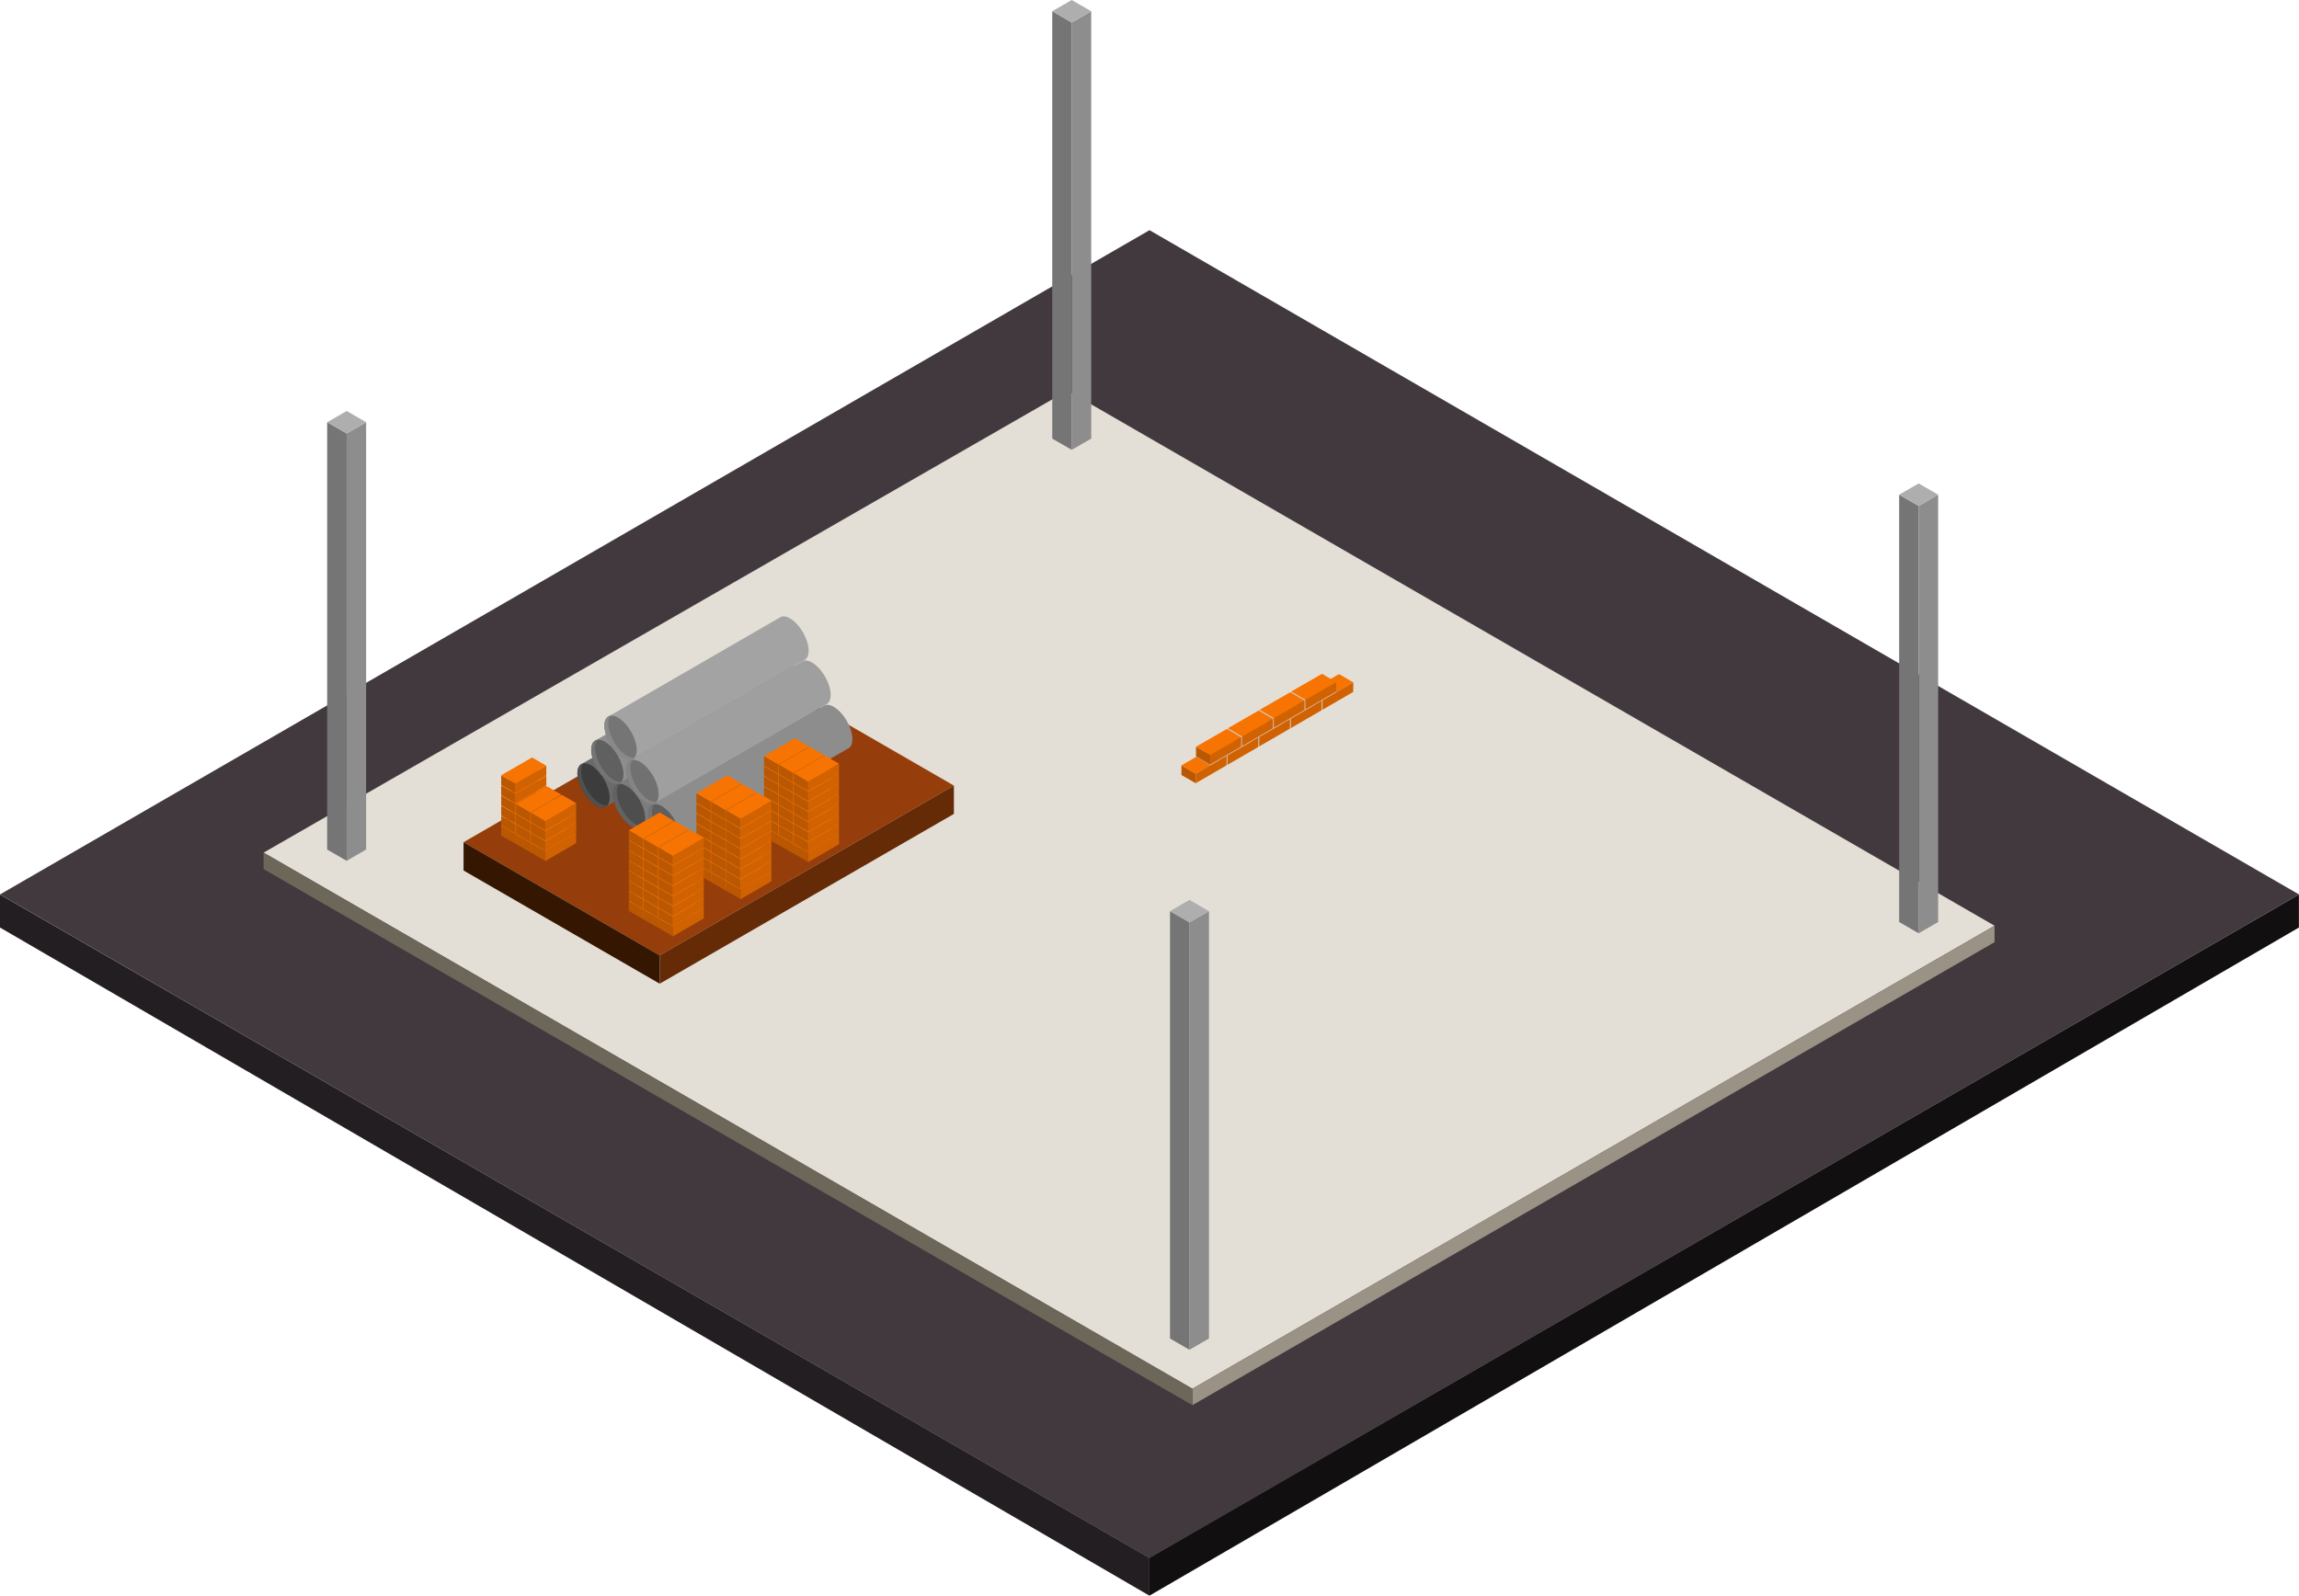 <svg xmlns="http://www.w3.org/2000/svg" viewBox="0 0 1096 760.91"><defs><style>.cls-1{fill:#42393e;}.cls-2{fill:#110f10;}.cls-3{fill:#231e21;}.cls-4{fill:#e3dfd6;}.cls-5{fill:#999285;}.cls-6{fill:#6d675a;}.cls-7{fill:#8d8d8d;}.cls-8{fill:#757575;}.cls-9{fill:#aeaeae;}.cls-10{fill:#953e0b;}.cls-11{fill:#351601;}.cls-12{fill:#652a06;}.cls-13{fill:#6a6a6a;}.cls-14{fill:#3c3c3c;}.cls-15{fill:#505050;}.cls-16{fill:#7c7c7c;}.cls-17{fill:#4e4e4e;}.cls-18{fill:#626262;}.cls-19{fill:#5f5f5f;}.cls-20{fill:#737373;}.cls-21{fill:#8e8e8e;}.cls-22{fill:#606060;}.cls-23{fill:#747474;}.cls-24{fill:#9f9f9f;}.cls-25{fill:#717171;}.cls-26{fill:#858585;}.cls-27{fill:#a3a3a3;}.cls-28{fill:#898989;}.cls-29{fill:#b95702;}.cls-30{fill:#f77402;}.cls-31{fill:#d16202;}.cls-32{fill:#a6a6a6;}.cls-33{fill:#c9c9c9;}.cls-34{fill:#dedede;}</style></defs><title>5Asset 5</title><g id="Layer_2" data-name="Layer 2"><g id="Layer_1-2" data-name="Layer 1"><g id="Layer_2-2" data-name="Layer 2"><g id="Layer_1-2-2" data-name="Layer 1-2"><path class="cls-1" d="M548,742.94l548-316.42Q822,268.18,548,109.76L0,426.52Z"/><polygon class="cls-2" points="1095.96 426.56 547.97 742.86 547.97 760.91 1095.96 442.3 1095.96 426.56"/><polygon class="cls-3" points="0 426.56 547.97 742.86 547.97 760.91 0 442.3 0 426.56"/><polygon class="cls-4" points="508.89 186.28 125.67 406.58 568.45 662.22 950.86 441.44 508.89 186.28"/><polygon class="cls-5" points="568.45 670.06 950.86 449.28 950.86 441.44 568.45 662.22 568.45 670.06"/><polygon class="cls-6" points="568.45 670.06 125.67 414.43 125.67 406.58 568.45 662.22 568.45 670.06"/><polygon class="cls-7" points="914.68 241.26 914.68 445.04 923.97 439.68 923.97 235.89 914.68 241.26"/><polygon class="cls-8" points="914.68 241.26 914.68 445.04 905.39 439.68 905.39 235.89 914.68 241.26"/><polygon class="cls-9" points="914.68 230.53 905.39 235.89 914.68 241.26 923.97 235.89 914.68 230.53"/><polygon class="cls-7" points="510.93 10.73 510.93 214.51 520.22 209.15 520.22 5.36 510.93 10.73"/><polygon class="cls-8" points="510.93 10.73 510.93 214.51 501.64 209.15 501.64 5.36 510.93 10.73"/><polygon class="cls-9" points="510.93 0 501.64 5.36 510.93 10.73 520.22 5.36 510.93 0"/><polygon class="cls-7" points="165.26 206.69 165.26 410.48 174.55 405.12 174.55 201.33 165.26 206.69"/><polygon class="cls-8" points="165.26 206.69 165.26 410.48 155.97 405.12 155.97 201.33 165.26 206.69"/><polygon class="cls-9" points="165.26 195.97 155.97 201.33 165.26 206.69 174.55 201.33 165.26 195.97"/><polygon class="cls-7" points="567.06 439.85 567.06 643.64 576.35 638.28 576.35 434.49 567.06 439.85"/><polygon class="cls-8" points="567.06 439.85 567.06 643.64 557.77 638.28 557.77 434.49 567.06 439.85"/><polygon class="cls-9" points="567.06 429.13 557.77 434.49 567.06 439.85 576.35 434.49 567.06 429.13"/><polygon class="cls-10" points="220.99 401.6 314.5 455.59 454.75 374.61 361.25 320.63 220.99 401.6"/><polygon class="cls-11" points="220.99 415.1 220.99 401.6 314.5 455.59 314.5 469.08 220.99 415.1"/><polygon class="cls-12" points="454.75 388.11 454.75 374.61 314.5 455.59 314.5 469.08 454.75 388.11"/><path class="cls-13" d="M371.15,326.64c-2.51-5.81-7.33-10.27-10.75-10a3.08,3.08,0,0,0-1.47.52v0l-81.81,47.24,11.69,20.24,81.81-47.23h0C373.05,336.22,373.37,331.76,371.15,326.64Z"/><path class="cls-14" d="M289.17,374c-2.51-5.82-7.33-10.28-10.76-10s-4.17,5.28-1.65,11.1,7.32,10.28,10.75,10S291.68,379.79,289.17,374Z"/><path class="cls-15" d="M278.6,374.05c-1.87-4.33-1.94-8.18-.43-10-3.21.53-3.87,5.38-1.41,11.05s7.32,10.28,10.75,10A2.93,2.93,0,0,0,289.6,384l-.24,0C285.93,384.33,281.11,379.86,278.6,374.05Z"/><path class="cls-16" d="M388.1,336.53c-2.52-5.82-7.33-10.28-10.76-10a3,3,0,0,0-1.46.52h0L294.05,374.3l11.69,20.24,81.81-47.23h0C390,346.1,390.31,341.64,388.1,336.53Z"/><path class="cls-17" d="M306.11,383.85c-2.51-5.81-7.33-10.28-10.76-10s-4.17,5.28-1.65,11.1,7.32,10.28,10.75,10S308.62,389.67,306.11,383.85Z"/><path class="cls-18" d="M295.54,383.93c-1.87-4.33-1.93-8.18-.43-10-3.21.53-3.86,5.38-1.41,11.05s7.32,10.28,10.75,10a2.94,2.94,0,0,0,2.09-1.1l-.24,0C302.87,394.21,298.05,389.75,295.54,383.93Z"/><path class="cls-7" d="M404.87,346.12c-2.51-5.81-7.33-10.28-10.76-10a3,3,0,0,0-1.46.52v0L310.83,383.9l11.68,20.24,81.82-47.23h0C406.77,355.7,407.08,351.24,404.87,346.12Z"/><path class="cls-19" d="M322.88,393.45c-2.51-5.82-7.33-10.28-10.75-10s-4.17,5.28-1.66,11.1,7.33,10.28,10.76,10S325.4,399.27,322.88,393.45Z"/><path class="cls-20" d="M312.32,393.53c-1.88-4.33-1.94-8.18-.44-10-3.21.53-3.86,5.38-1.41,11.05s7.33,10.28,10.76,10a3,3,0,0,0,2.09-1.09l-.25.05C319.64,403.81,314.83,399.34,312.32,393.53Z"/><path class="cls-21" d="M377.74,315.43c-2.51-5.81-7.33-10.28-10.76-10a3.06,3.06,0,0,0-1.46.53v0l-81.82,47.24,11.69,20.24,81.82-47.23h0C379.64,325,380,320.55,377.74,315.43Z"/><path class="cls-22" d="M295.75,362.76c-2.51-5.82-7.33-10.28-10.75-10s-4.17,5.28-1.66,11.1,7.33,10.27,10.76,10S298.27,368.57,295.75,362.76Z"/><path class="cls-23" d="M285.19,362.84c-1.88-4.33-1.94-8.19-.44-10-3.21.53-3.86,5.38-1.41,11.05s7.33,10.27,10.76,10a3,3,0,0,0,2.09-1.09l-.25.05C292.51,373.12,287.7,368.65,285.19,362.84Z"/><path class="cls-24" d="M394.51,325c-2.51-5.82-7.33-10.28-10.75-10a3,3,0,0,0-1.47.53v0l-81.81,47.24,11.68,20.24L394,335.82h0C396.41,334.61,396.72,330.15,394.51,325Z"/><path class="cls-25" d="M312.53,372.36c-2.52-5.82-7.33-10.28-10.76-10s-4.17,5.28-1.66,11.09,7.33,10.28,10.76,10S315,378.17,312.53,372.36Z"/><path class="cls-26" d="M302,372.44c-1.87-4.33-1.94-8.19-.44-10-3.21.54-3.86,5.38-1.41,11.05s7.33,10.28,10.76,10a3,3,0,0,0,2.09-1.09,1.87,1.87,0,0,1-.25,0C309.28,382.71,304.47,378.25,302,372.44Z"/><path class="cls-27" d="M384,303.94c-2.51-5.82-7.33-10.28-10.75-10a3,3,0,0,0-1.47.53v0L290,341.71,301.67,362l81.82-47.24h0C385.93,313.51,386.24,309.06,384,303.94Z"/><path class="cls-8" d="M302.05,351.26c-2.52-5.81-7.33-10.27-10.76-10s-4.17,5.27-1.66,11.09,7.33,10.28,10.76,10S304.56,357.08,302.05,351.26Z"/><path class="cls-28" d="M291.48,351.34c-1.87-4.33-1.94-8.18-.44-10-3.21.53-3.86,5.38-1.41,11.05,2.51,5.82,7.33,10.28,10.76,10a3,3,0,0,0,2.09-1.09l-.25,0C298.8,361.62,294,357.16,291.48,351.34Z"/><polygon class="cls-29" points="364.23 394.37 364.23 398.96 371.04 402.89 371.04 398.3 364.23 394.37"/><polygon class="cls-30" points="378.95 385.87 364.23 394.37 371.04 398.3 385.78 389.86 378.95 385.87"/><polygon class="cls-31" points="385.73 394.37 385.75 389.86 371.04 398.3 371.04 402.89 385.73 394.37"/><polygon class="cls-29" points="364.23 389.54 364.23 394.13 371.04 398.06 371.04 393.47 364.23 389.54"/><polygon class="cls-30" points="378.95 381.04 364.23 389.54 371.04 393.47 385.78 385.02 378.95 381.04"/><polygon class="cls-31" points="385.73 389.54 385.75 385.02 371.04 393.47 371.04 398.06 385.73 389.54"/><polygon class="cls-29" points="364.23 384.71 364.23 389.3 371.04 393.23 371.04 388.64 364.23 384.71"/><polygon class="cls-30" points="378.95 376.21 364.23 384.71 371.04 388.64 385.78 380.19 378.95 376.21"/><polygon class="cls-31" points="385.73 384.71 385.75 380.19 371.04 388.64 371.04 393.23 385.73 384.71"/><polygon class="cls-29" points="364.23 379.88 364.23 384.46 371.04 388.39 371.04 383.81 364.23 379.88"/><polygon class="cls-30" points="378.95 371.38 364.23 379.88 371.04 383.81 385.78 375.36 378.95 371.38"/><polygon class="cls-31" points="385.73 379.88 385.75 375.36 371.04 383.81 371.04 388.39 385.73 379.88"/><polygon class="cls-29" points="371.35 398.46 371.35 403.05 378.16 406.98 378.16 402.39 371.35 398.46"/><polygon class="cls-30" points="386.07 389.96 371.35 398.46 378.16 402.39 392.9 393.95 386.07 389.96"/><polygon class="cls-31" points="392.85 398.46 392.87 393.95 378.16 402.39 378.16 406.98 392.85 398.46"/><polygon class="cls-29" points="371.35 393.63 371.35 398.22 378.16 402.15 378.16 397.56 371.35 393.63"/><polygon class="cls-30" points="386.07 385.13 371.35 393.63 378.16 397.56 392.9 389.12 386.07 385.13"/><polygon class="cls-31" points="392.85 393.63 392.87 389.12 378.16 397.56 378.16 402.15 392.85 393.63"/><polygon class="cls-29" points="371.35 388.8 371.35 393.39 378.16 397.32 378.16 392.73 371.35 388.8"/><polygon class="cls-30" points="386.07 380.3 371.35 388.8 378.16 392.73 392.9 384.29 386.07 380.3"/><polygon class="cls-31" points="392.85 388.8 392.87 384.29 378.16 392.73 378.16 397.32 392.85 388.8"/><polygon class="cls-29" points="371.35 383.97 371.35 388.56 378.16 392.49 378.16 387.9 371.35 383.97"/><polygon class="cls-30" points="386.07 375.47 371.35 383.97 378.16 387.9 392.9 379.45 386.07 375.47"/><polygon class="cls-31" points="392.85 383.97 392.87 379.45 378.16 387.9 378.16 392.49 392.85 383.97"/><polygon class="cls-29" points="378.48 402.56 378.48 407.14 385.29 411.07 385.29 406.49 378.48 402.56"/><polygon class="cls-30" points="393.2 394.06 378.48 402.56 385.29 406.49 400.03 398.04 393.2 394.06"/><polygon class="cls-31" points="399.98 402.56 400 398.04 385.29 406.49 385.29 411.07 399.98 402.56"/><polygon class="cls-29" points="378.48 397.73 378.48 402.31 385.29 406.24 385.29 401.65 378.48 397.73"/><polygon class="cls-30" points="393.2 389.22 378.48 397.73 385.29 401.65 400.03 393.21 393.2 389.22"/><polygon class="cls-31" points="399.98 397.73 400 393.21 385.29 401.65 385.29 406.24 399.98 397.73"/><polygon class="cls-29" points="378.48 392.89 378.48 397.48 385.29 401.41 385.29 396.82 378.48 392.89"/><polygon class="cls-30" points="393.2 384.39 378.48 392.89 385.29 396.82 400.03 388.38 393.2 384.39"/><polygon class="cls-31" points="399.98 392.89 400 388.38 385.29 396.82 385.29 401.41 399.98 392.89"/><polygon class="cls-29" points="378.48 388.06 378.48 392.65 385.29 396.58 385.29 391.99 378.48 388.06"/><polygon class="cls-30" points="393.2 379.56 378.48 388.06 385.29 391.99 400.03 383.55 393.2 379.56"/><polygon class="cls-31" points="399.98 388.06 400 383.55 385.29 391.99 385.29 396.58 399.98 388.06"/><polygon class="cls-29" points="364.23 375.04 364.23 379.62 371.04 383.55 371.04 378.96 364.23 375.04"/><polygon class="cls-30" points="378.95 366.53 364.23 375.04 371.04 378.96 385.78 370.52 378.95 366.53"/><polygon class="cls-31" points="385.73 375.04 385.75 370.52 371.04 378.96 371.04 383.55 385.73 375.04"/><polygon class="cls-29" points="364.23 370.2 364.23 374.79 371.04 378.72 371.04 374.13 364.23 370.2"/><polygon class="cls-30" points="378.95 361.7 364.23 370.2 371.04 374.13 385.78 365.69 378.95 361.7"/><polygon class="cls-31" points="385.73 370.2 385.75 365.69 371.04 374.13 371.04 378.72 385.73 370.2"/><polygon class="cls-29" points="364.23 365.37 364.23 369.96 371.04 373.89 371.04 369.3 364.23 365.37"/><polygon class="cls-30" points="378.95 356.87 364.23 365.37 371.04 369.3 385.78 360.86 378.95 356.87"/><polygon class="cls-31" points="385.73 365.37 385.75 360.86 371.04 369.3 371.04 373.89 385.73 365.37"/><polygon class="cls-29" points="364.23 360.54 364.23 365.13 371.04 369.06 371.04 364.47 364.23 360.54"/><polygon class="cls-30" points="378.95 352.04 364.23 360.54 371.04 364.47 385.78 356.02 378.95 352.04"/><polygon class="cls-31" points="385.73 360.54 385.75 356.02 371.04 364.47 371.04 369.06 385.73 360.54"/><polygon class="cls-29" points="371.35 379.13 371.35 383.71 378.16 387.64 378.16 383.06 371.35 379.13"/><polygon class="cls-30" points="386.07 370.63 371.35 379.13 378.16 383.06 392.9 374.61 386.07 370.63"/><polygon class="cls-31" points="392.85 379.13 392.87 374.61 378.16 383.06 378.16 387.64 392.85 379.13"/><polygon class="cls-29" points="371.35 374.3 371.35 378.88 378.16 382.81 378.16 378.23 371.35 374.3"/><polygon class="cls-30" points="386.07 365.8 371.35 374.3 378.16 378.23 392.9 369.78 386.07 365.8"/><polygon class="cls-31" points="392.85 374.3 392.87 369.78 378.16 378.23 378.16 382.81 392.85 374.3"/><polygon class="cls-29" points="371.35 369.46 371.35 374.05 378.16 377.98 378.16 373.39 371.35 369.46"/><polygon class="cls-30" points="386.07 360.96 371.35 369.46 378.16 373.39 392.9 364.95 386.07 360.96"/><polygon class="cls-31" points="392.85 369.46 392.87 364.95 378.16 373.39 378.16 377.98 392.85 369.46"/><polygon class="cls-29" points="371.35 364.63 371.35 369.22 378.16 373.15 378.16 368.56 371.35 364.63"/><polygon class="cls-30" points="386.07 356.13 371.35 364.63 378.16 368.56 392.9 360.12 386.07 356.13"/><polygon class="cls-31" points="392.85 364.63 392.87 360.12 378.16 368.56 378.16 373.15 392.85 364.63"/><polygon class="cls-29" points="378.48 383.22 378.48 387.8 385.29 391.74 385.29 387.15 378.48 383.22"/><polygon class="cls-30" points="393.2 374.72 378.48 383.22 385.29 387.15 400.03 378.7 393.2 374.72"/><polygon class="cls-31" points="399.98 383.22 400 378.7 385.29 387.15 385.29 391.74 399.98 383.22"/><polygon class="cls-29" points="378.48 378.39 378.48 382.97 385.29 386.9 385.29 382.32 378.48 378.39"/><polygon class="cls-30" points="393.2 369.89 378.48 378.39 385.29 382.32 400.03 373.87 393.2 369.89"/><polygon class="cls-31" points="399.98 378.39 400 373.87 385.29 382.32 385.29 386.9 399.98 378.39"/><polygon class="cls-29" points="378.48 373.56 378.48 378.14 385.29 382.07 385.29 377.49 378.48 373.56"/><polygon class="cls-30" points="393.2 365.05 378.48 373.56 385.29 377.49 400.03 369.04 393.2 365.05"/><polygon class="cls-31" points="399.98 373.56 400 369.04 385.29 377.49 385.29 382.07 399.98 373.56"/><polygon class="cls-29" points="378.48 368.72 378.48 373.31 385.29 377.24 385.29 372.65 378.48 368.72"/><polygon class="cls-30" points="393.2 360.22 378.48 368.72 385.29 372.65 400.03 364.21 393.2 360.22"/><polygon class="cls-31" points="399.98 368.72 400 364.21 385.29 372.65 385.29 377.24 399.98 368.72"/><polygon class="cls-29" points="331.99 412.07 331.99 416.66 338.8 420.59 338.8 416 331.99 412.07"/><polygon class="cls-30" points="346.71 403.57 331.99 412.07 338.8 416 353.54 407.56 346.71 403.57"/><polygon class="cls-31" points="353.49 412.07 353.51 407.56 338.8 416 338.8 420.59 353.49 412.07"/><polygon class="cls-29" points="331.99 407.24 331.99 411.83 338.8 415.76 338.8 411.17 331.99 407.24"/><polygon class="cls-30" points="346.71 398.74 331.99 407.24 338.8 411.17 353.54 402.72 346.71 398.74"/><polygon class="cls-31" points="353.49 407.24 353.51 402.72 338.8 411.17 338.8 415.76 353.49 407.24"/><polygon class="cls-29" points="331.99 402.41 331.99 406.99 338.8 410.93 338.8 406.34 331.99 402.41"/><polygon class="cls-30" points="346.71 393.91 331.99 402.41 338.8 406.34 353.54 397.89 346.71 393.91"/><polygon class="cls-31" points="353.49 402.41 353.51 397.89 338.8 406.34 338.8 410.93 353.49 402.41"/><polygon class="cls-29" points="331.99 397.58 331.99 402.16 338.8 406.09 338.8 401.51 331.99 397.58"/><polygon class="cls-30" points="346.71 389.07 331.99 397.58 338.8 401.51 353.54 393.06 346.71 389.07"/><polygon class="cls-31" points="353.49 397.58 353.51 393.06 338.8 401.51 338.8 406.09 353.49 397.58"/><polygon class="cls-29" points="339.12 416.16 339.12 420.75 345.92 424.68 345.92 420.09 339.12 416.16"/><polygon class="cls-30" points="353.84 407.66 339.12 416.16 345.92 420.09 360.67 411.65 353.84 407.66"/><polygon class="cls-31" points="360.62 416.16 360.63 411.65 345.92 420.09 345.92 424.68 360.62 416.16"/><polygon class="cls-29" points="339.12 411.33 339.12 415.92 345.92 419.85 345.92 415.26 339.12 411.33"/><polygon class="cls-30" points="353.84 402.83 339.12 411.33 345.92 415.26 360.67 406.82 353.84 402.83"/><polygon class="cls-31" points="360.62 411.33 360.63 406.82 345.92 415.26 345.92 419.85 360.62 411.33"/><polygon class="cls-29" points="339.12 406.5 339.12 411.08 345.92 415.02 345.92 410.43 339.12 406.5"/><polygon class="cls-30" points="353.84 398 339.12 406.5 345.92 410.43 360.67 401.98 353.84 398"/><polygon class="cls-31" points="360.62 406.5 360.63 401.98 345.92 410.43 345.92 415.02 360.62 406.5"/><polygon class="cls-29" points="339.12 401.67 339.12 406.25 345.92 410.18 345.92 405.6 339.12 401.67"/><polygon class="cls-30" points="353.84 393.17 339.12 401.67 345.92 405.6 360.67 397.15 353.84 393.17"/><polygon class="cls-31" points="360.62 401.67 360.63 397.15 345.92 405.6 345.92 410.18 360.62 401.67"/><polygon class="cls-29" points="346.24 420.25 346.24 424.84 353.05 428.77 353.05 424.19 346.24 420.25"/><polygon class="cls-30" points="360.96 411.75 346.24 420.25 353.05 424.19 367.79 415.74 360.96 411.75"/><polygon class="cls-31" points="367.74 420.25 367.76 415.74 353.05 424.19 353.05 428.77 367.74 420.25"/><polygon class="cls-29" points="346.24 415.42 346.24 420.01 353.05 423.94 353.05 419.35 346.24 415.42"/><polygon class="cls-30" points="360.96 406.92 346.24 415.42 353.05 419.35 367.79 410.91 360.96 406.92"/><polygon class="cls-31" points="367.74 415.42 367.76 410.91 353.05 419.35 353.05 423.94 367.74 415.42"/><polygon class="cls-29" points="346.24 410.59 346.24 415.18 353.05 419.11 353.05 414.52 346.24 410.59"/><polygon class="cls-30" points="360.96 402.09 346.24 410.59 353.05 414.52 367.79 406.07 360.96 402.09"/><polygon class="cls-31" points="367.74 410.59 367.76 406.07 353.05 414.52 353.05 419.11 367.74 410.59"/><polygon class="cls-29" points="346.24 405.76 346.24 410.35 353.05 414.27 353.05 409.69 346.24 405.76"/><polygon class="cls-30" points="360.96 397.26 346.24 405.76 353.05 409.69 367.79 401.24 360.96 397.26"/><polygon class="cls-31" points="367.74 405.76 367.76 401.24 353.05 409.69 353.05 414.27 367.74 405.76"/><polygon class="cls-29" points="331.99 392.73 331.99 397.32 338.8 401.25 338.8 396.66 331.99 392.73"/><polygon class="cls-30" points="346.71 384.23 331.99 392.73 338.8 396.66 353.54 388.22 346.71 384.23"/><polygon class="cls-31" points="353.49 392.73 353.51 388.22 338.8 396.66 338.8 401.25 353.49 392.73"/><polygon class="cls-29" points="331.99 387.9 331.99 392.49 338.8 396.42 338.8 391.83 331.99 387.9"/><polygon class="cls-30" points="346.71 379.4 331.99 387.9 338.8 391.83 353.54 383.38 346.71 379.4"/><polygon class="cls-31" points="353.49 387.9 353.51 383.38 338.8 391.83 338.8 396.42 353.49 387.9"/><polygon class="cls-29" points="331.99 383.07 331.99 387.65 338.8 391.59 338.8 387 331.99 383.07"/><polygon class="cls-30" points="346.71 374.57 331.99 383.07 338.8 387 353.54 378.55 346.71 374.57"/><polygon class="cls-31" points="353.49 383.07 353.51 378.55 338.8 387 338.8 391.59 353.49 383.07"/><polygon class="cls-29" points="331.99 378.24 331.99 382.82 338.8 386.75 338.8 382.17 331.99 378.24"/><polygon class="cls-30" points="346.71 369.74 331.99 378.24 338.8 382.17 353.54 373.72 346.71 369.74"/><polygon class="cls-31" points="353.49 378.24 353.51 373.72 338.8 382.17 338.8 386.75 353.49 378.24"/><polygon class="cls-29" points="339.11 396.82 339.11 401.41 345.92 405.34 345.92 400.75 339.11 396.82"/><polygon class="cls-30" points="353.84 388.32 339.11 396.82 345.92 400.75 360.67 392.31 353.84 388.32"/><polygon class="cls-31" points="360.62 396.82 360.63 392.31 345.92 400.75 345.92 405.34 360.62 396.82"/><polygon class="cls-29" points="339.11 391.99 339.11 396.58 345.92 400.51 345.92 395.92 339.11 391.99"/><polygon class="cls-30" points="353.84 383.49 339.11 391.99 345.92 395.92 360.67 387.48 353.84 383.49"/><polygon class="cls-31" points="360.62 391.99 360.63 387.48 345.92 395.92 345.92 400.51 360.62 391.99"/><polygon class="cls-29" points="339.11 387.16 339.11 391.75 345.92 395.68 345.92 391.09 339.11 387.16"/><polygon class="cls-30" points="353.84 378.66 339.11 387.16 345.92 391.09 360.67 382.65 353.84 378.66"/><polygon class="cls-31" points="360.62 387.16 360.63 382.65 345.92 391.09 345.92 395.68 360.62 387.16"/><polygon class="cls-29" points="339.11 382.33 339.11 386.92 345.92 390.85 345.92 386.26 339.11 382.33"/><polygon class="cls-30" points="353.84 373.83 339.11 382.33 345.92 386.26 360.67 377.81 353.84 373.83"/><polygon class="cls-31" points="360.62 382.33 360.63 377.81 345.92 386.26 345.92 390.85 360.62 382.33"/><polygon class="cls-29" points="346.24 400.92 346.24 405.5 353.05 409.43 353.05 404.85 346.24 400.92"/><polygon class="cls-30" points="360.96 392.42 346.24 400.92 353.05 404.85 367.79 396.4 360.96 392.42"/><polygon class="cls-31" points="367.74 400.92 367.76 396.4 353.05 404.85 353.05 409.43 367.74 400.92"/><polygon class="cls-29" points="346.24 396.08 346.24 400.67 353.05 404.6 353.05 400.01 346.24 396.08"/><polygon class="cls-30" points="360.96 387.58 346.24 396.08 353.05 400.01 367.79 391.57 360.96 387.58"/><polygon class="cls-31" points="367.74 396.08 367.76 391.57 353.05 400.01 353.05 404.6 367.74 396.08"/><polygon class="cls-29" points="346.24 391.25 346.24 395.84 353.05 399.77 353.05 395.18 346.24 391.25"/><polygon class="cls-30" points="360.96 382.75 346.24 391.25 353.05 395.18 367.79 386.74 360.96 382.75"/><polygon class="cls-31" points="367.74 391.25 367.76 386.74 353.05 395.18 353.05 399.77 367.74 391.25"/><polygon class="cls-29" points="346.24 386.42 346.24 391.01 353.05 394.94 353.05 390.35 346.24 386.42"/><polygon class="cls-30" points="360.96 377.92 346.24 386.42 353.05 390.35 367.79 381.9 360.96 377.92"/><polygon class="cls-31" points="367.74 386.42 367.76 381.9 353.05 390.35 353.05 394.94 367.74 386.42"/><polygon class="cls-29" points="299.75 429.77 299.75 434.36 306.56 438.29 306.56 433.7 299.75 429.77"/><polygon class="cls-30" points="314.48 421.27 299.75 429.77 306.56 433.7 321.3 425.25 314.48 421.27"/><polygon class="cls-31" points="321.26 429.77 321.27 425.25 306.56 433.7 306.56 438.29 321.26 429.77"/><polygon class="cls-29" points="299.75 424.94 299.75 429.52 306.56 433.45 306.56 428.87 299.75 424.94"/><polygon class="cls-30" points="314.48 416.44 299.75 424.94 306.56 428.87 321.3 420.42 314.48 416.44"/><polygon class="cls-31" points="321.26 424.94 321.27 420.42 306.56 428.87 306.56 433.45 321.26 424.94"/><polygon class="cls-29" points="299.75 420.11 299.75 424.69 306.56 428.62 306.56 424.04 299.75 420.11"/><polygon class="cls-30" points="314.48 411.61 299.75 420.11 306.56 424.04 321.3 415.59 314.48 411.61"/><polygon class="cls-31" points="321.26 420.11 321.27 415.59 306.56 424.04 306.56 428.62 321.26 420.11"/><polygon class="cls-29" points="299.75 415.27 299.75 419.86 306.56 423.79 306.56 419.2 299.75 415.27"/><polygon class="cls-30" points="314.48 406.77 299.75 415.27 306.56 419.2 321.3 410.76 314.48 406.77"/><polygon class="cls-31" points="321.26 415.27 321.27 410.76 306.56 419.2 306.56 423.79 321.26 415.27"/><polygon class="cls-29" points="306.88 433.86 306.88 438.45 313.69 442.38 313.69 437.79 306.88 433.86"/><polygon class="cls-30" points="321.6 425.36 306.88 433.86 313.69 437.79 328.43 429.35 321.6 425.36"/><polygon class="cls-31" points="328.38 433.86 328.4 429.35 313.69 437.79 313.69 442.38 328.38 433.86"/><polygon class="cls-29" points="306.88 429.03 306.88 433.62 313.69 437.55 313.69 432.96 306.88 429.03"/><polygon class="cls-30" points="321.6 420.53 306.88 429.03 313.69 432.96 328.43 424.51 321.6 420.53"/><polygon class="cls-31" points="328.38 429.03 328.4 424.51 313.69 432.96 313.69 437.55 328.38 429.03"/><polygon class="cls-29" points="306.88 424.2 306.88 428.78 313.69 432.71 313.69 428.13 306.88 424.2"/><polygon class="cls-30" points="321.6 415.7 306.88 424.2 313.69 428.13 328.43 419.68 321.6 415.7"/><polygon class="cls-31" points="328.38 424.2 328.4 419.68 313.69 428.13 313.69 432.71 328.38 424.2"/><polygon class="cls-29" points="306.88 419.37 306.88 423.95 313.69 427.88 313.69 423.3 306.88 419.37"/><polygon class="cls-30" points="321.6 410.86 306.88 419.37 313.69 423.3 328.43 414.85 321.6 410.86"/><polygon class="cls-31" points="328.38 419.37 328.4 414.85 313.69 423.3 313.69 427.88 328.38 419.37"/><polygon class="cls-29" points="314 437.95 314 442.54 320.81 446.47 320.81 441.88 314 437.95"/><polygon class="cls-30" points="328.73 429.45 314 437.95 320.81 441.88 335.55 433.44 328.73 429.45"/><polygon class="cls-31" points="335.5 437.95 335.52 433.44 320.81 441.88 320.81 446.47 335.5 437.95"/><polygon class="cls-29" points="314 433.12 314 437.71 320.81 441.64 320.81 437.05 314 433.12"/><polygon class="cls-30" points="328.73 424.62 314 433.12 320.81 437.05 335.55 428.61 328.73 424.62"/><polygon class="cls-31" points="335.5 433.12 335.52 428.61 320.81 437.05 320.81 441.64 335.5 433.12"/><polygon class="cls-29" points="314 428.29 314 432.88 320.81 436.81 320.81 432.22 314 428.29"/><polygon class="cls-30" points="328.73 419.79 314 428.29 320.81 432.22 335.55 423.77 328.73 419.79"/><polygon class="cls-31" points="335.5 428.29 335.52 423.77 320.81 432.22 320.81 436.81 335.5 428.29"/><polygon class="cls-29" points="314 423.46 314 428.04 320.81 431.97 320.81 427.39 314 423.46"/><polygon class="cls-30" points="328.73 414.96 314 423.46 320.81 427.39 335.55 418.94 328.73 414.96"/><polygon class="cls-31" points="335.5 423.46 335.52 418.94 320.81 427.39 320.81 431.97 335.5 423.46"/><polygon class="cls-29" points="299.75 410.43 299.75 415.02 306.56 418.95 306.56 414.36 299.75 410.43"/><polygon class="cls-30" points="314.48 401.93 299.75 410.43 306.56 414.36 321.3 405.92 314.48 401.93"/><polygon class="cls-31" points="321.26 410.43 321.27 405.92 306.56 414.36 306.56 418.95 321.26 410.43"/><polygon class="cls-29" points="299.75 405.6 299.75 410.19 306.56 414.12 306.56 409.53 299.75 405.6"/><polygon class="cls-30" points="314.48 397.1 299.75 405.6 306.56 409.53 321.3 401.08 314.48 397.1"/><polygon class="cls-31" points="321.26 405.6 321.27 401.08 306.56 409.53 306.56 414.12 321.26 405.6"/><polygon class="cls-29" points="299.75 400.77 299.75 405.35 306.56 409.29 306.56 404.7 299.75 400.77"/><polygon class="cls-30" points="314.48 392.27 299.75 400.77 306.56 404.7 321.3 396.25 314.48 392.27"/><polygon class="cls-31" points="321.26 400.77 321.27 396.25 306.56 404.7 306.56 409.29 321.26 400.77"/><polygon class="cls-29" points="299.75 395.94 299.75 400.52 306.56 404.45 306.56 399.87 299.75 395.94"/><polygon class="cls-30" points="314.48 387.43 299.75 395.94 306.56 399.87 321.3 391.42 314.48 387.43"/><polygon class="cls-31" points="321.26 395.94 321.27 391.42 306.56 399.87 306.56 404.45 321.26 395.94"/><polygon class="cls-29" points="306.88 414.52 306.88 419.11 313.69 423.04 313.69 418.45 306.88 414.52"/><polygon class="cls-30" points="321.6 406.02 306.88 414.52 313.69 418.45 328.43 410.01 321.6 406.02"/><polygon class="cls-31" points="328.38 414.52 328.4 410.01 313.69 418.45 313.69 423.04 328.38 414.52"/><polygon class="cls-29" points="306.88 409.69 306.88 414.28 313.69 418.21 313.69 413.62 306.88 409.69"/><polygon class="cls-30" points="321.6 401.19 306.88 409.69 313.69 413.62 328.43 405.18 321.6 401.19"/><polygon class="cls-31" points="328.38 409.69 328.4 405.18 313.69 413.62 313.69 418.21 328.38 409.69"/><polygon class="cls-29" points="306.88 404.86 306.88 409.44 313.69 413.38 313.69 408.79 306.88 404.86"/><polygon class="cls-30" points="321.6 396.36 306.88 404.86 313.69 408.79 328.43 400.34 321.6 396.36"/><polygon class="cls-31" points="328.38 404.86 328.4 400.34 313.69 408.79 313.69 413.38 328.38 404.86"/><polygon class="cls-29" points="306.88 400.03 306.88 404.61 313.69 408.54 313.69 403.96 306.88 400.03"/><polygon class="cls-30" points="321.6 391.53 306.88 400.03 313.69 403.96 328.43 395.51 321.6 391.53"/><polygon class="cls-31" points="328.38 400.03 328.4 395.51 313.69 403.96 313.69 408.54 328.38 400.03"/><polygon class="cls-29" points="314 418.61 314 423.2 320.81 427.13 320.81 422.55 314 418.61"/><polygon class="cls-30" points="328.73 410.11 314 418.61 320.81 422.55 335.55 414.1 328.73 410.11"/><polygon class="cls-31" points="335.5 418.61 335.52 414.1 320.81 422.55 320.81 427.13 335.5 418.61"/><polygon class="cls-29" points="314 413.78 314 418.37 320.81 422.3 320.81 417.71 314 413.78"/><polygon class="cls-30" points="328.73 405.28 314 413.78 320.81 417.71 335.55 409.27 328.73 405.28"/><polygon class="cls-31" points="335.5 413.78 335.52 409.27 320.81 417.71 320.81 422.3 335.5 413.78"/><polygon class="cls-29" points="314 408.95 314 413.54 320.81 417.47 320.81 412.88 314 408.95"/><polygon class="cls-30" points="328.73 400.45 314 408.95 320.81 412.88 335.55 404.44 328.73 400.45"/><polygon class="cls-31" points="335.5 408.95 335.52 404.44 320.81 412.88 320.81 417.47 335.5 408.95"/><polygon class="cls-29" points="314 404.12 314 408.7 320.81 412.63 320.81 408.05 314 404.12"/><polygon class="cls-30" points="328.73 395.62 314 404.12 320.81 408.05 335.55 399.6 328.73 395.62"/><polygon class="cls-31" points="335.5 404.12 335.52 399.6 320.81 408.05 320.81 412.63 335.5 404.12"/><polygon class="cls-29" points="238.94 393.86 238.94 398.44 245.75 402.38 245.75 397.79 238.94 393.86"/><polygon class="cls-30" points="253.66 385.36 238.94 393.86 245.75 397.79 260.49 389.34 253.66 385.36"/><polygon class="cls-31" points="260.44 393.86 260.46 389.34 245.75 397.79 245.75 402.38 260.44 393.86"/><polygon class="cls-29" points="238.94 389.03 238.94 393.61 245.75 397.54 245.75 392.96 238.94 389.03"/><polygon class="cls-30" points="253.66 380.53 238.94 389.03 245.75 392.96 260.49 384.51 253.66 380.53"/><polygon class="cls-31" points="260.44 389.03 260.46 384.51 245.75 392.96 245.75 397.54 260.44 389.03"/><polygon class="cls-29" points="238.94 384.19 238.94 388.78 245.75 392.71 245.75 388.12 238.94 384.19"/><polygon class="cls-30" points="253.66 375.69 238.94 384.19 245.75 388.12 260.49 379.68 253.66 375.69"/><polygon class="cls-31" points="260.44 384.19 260.46 379.68 245.75 388.12 245.75 392.71 260.44 384.19"/><polygon class="cls-29" points="238.94 379.36 238.94 383.95 245.75 387.88 245.75 383.29 238.94 379.36"/><polygon class="cls-30" points="253.66 370.86 238.94 379.36 245.75 383.29 260.49 374.85 253.66 370.86"/><polygon class="cls-31" points="260.44 379.36 260.46 374.85 245.75 383.29 245.75 387.88 260.44 379.36"/><polygon class="cls-29" points="246.06 397.95 246.06 402.54 252.87 406.47 252.87 401.88 246.06 397.95"/><polygon class="cls-30" points="260.79 389.45 246.06 397.95 252.87 401.88 267.61 393.43 260.79 389.45"/><polygon class="cls-31" points="267.56 397.95 267.58 393.43 252.87 401.88 252.87 406.47 267.56 397.95"/><polygon class="cls-29" points="246.06 393.12 246.06 397.7 252.87 401.63 252.87 397.05 246.06 393.12"/><polygon class="cls-30" points="260.79 384.62 246.06 393.12 252.87 397.05 267.61 388.6 260.79 384.62"/><polygon class="cls-31" points="267.56 393.12 267.58 388.6 252.87 397.05 252.87 401.63 267.56 393.12"/><polygon class="cls-29" points="246.06 388.29 246.06 392.87 252.87 396.8 252.87 392.22 246.06 388.29"/><polygon class="cls-30" points="260.79 379.79 246.06 388.29 252.87 392.22 267.61 383.77 260.79 379.79"/><polygon class="cls-31" points="267.56 388.29 267.58 383.77 252.87 392.22 252.87 396.8 267.56 388.29"/><polygon class="cls-29" points="246.06 383.45 246.06 388.04 252.87 391.97 252.87 387.38 246.06 383.45"/><polygon class="cls-30" points="260.79 374.95 246.06 383.45 252.87 387.38 267.61 378.94 260.79 374.95"/><polygon class="cls-31" points="267.56 383.45 267.58 378.94 252.87 387.38 252.87 391.97 267.56 383.45"/><polygon class="cls-29" points="253.19 402.04 253.19 406.63 260 410.56 260 405.97 253.19 402.04"/><polygon class="cls-30" points="267.91 393.54 253.19 402.04 260 405.97 274.74 397.53 267.91 393.54"/><polygon class="cls-31" points="274.69 402.04 274.71 397.53 260 405.97 260 410.56 274.69 402.04"/><polygon class="cls-29" points="253.19 397.21 253.19 401.8 260 405.73 260 401.14 253.19 397.21"/><polygon class="cls-30" points="267.91 388.71 253.19 397.21 260 401.14 274.74 392.69 267.91 388.71"/><polygon class="cls-31" points="274.69 397.21 274.71 392.69 260 401.14 260 405.73 274.69 397.21"/><polygon class="cls-29" points="253.19 392.38 253.19 396.96 260 400.89 260 396.31 253.19 392.38"/><polygon class="cls-30" points="267.91 383.88 253.19 392.38 260 396.31 274.74 387.86 267.91 383.88"/><polygon class="cls-31" points="274.69 392.38 274.71 387.86 260 396.31 260 400.89 274.69 392.38"/><polygon class="cls-29" points="253.19 387.55 253.19 392.13 260 396.06 260 391.48 253.19 387.55"/><polygon class="cls-30" points="267.91 379.05 253.19 387.55 260 391.48 274.74 383.03 267.91 379.05"/><polygon class="cls-31" points="274.69 387.55 274.71 383.03 260 391.48 260 396.06 274.69 387.55"/><polygon class="cls-29" points="238.94 374.52 238.94 379.11 245.75 383.04 245.75 378.45 238.94 374.52"/><polygon class="cls-30" points="253.66 366.02 238.94 374.52 245.75 378.45 260.49 370 253.66 366.02"/><polygon class="cls-31" points="260.44 374.52 260.46 370 245.75 378.45 245.75 383.04 260.44 374.52"/><polygon class="cls-29" points="238.94 369.69 238.94 374.27 245.75 378.2 245.75 373.62 238.94 369.69"/><polygon class="cls-30" points="253.66 361.19 238.94 369.69 245.75 373.62 260.49 365.17 253.66 361.19"/><polygon class="cls-31" points="260.44 369.69 260.46 365.17 245.75 373.62 245.75 378.2 260.44 369.69"/><polygon class="cls-29" points="623.64 329.94 623.64 334.52 630.45 338.46 630.45 333.87 623.64 329.94"/><polygon class="cls-30" points="638.36 321.44 623.64 329.94 630.45 333.87 645.19 325.42 638.36 321.44"/><polygon class="cls-31" points="645.14 329.94 645.16 325.42 630.45 333.87 630.45 338.46 645.14 329.94"/><polygon class="cls-29" points="608.54 338.7 608.54 343.29 615.35 347.22 615.35 342.64 608.54 338.7"/><polygon class="cls-30" points="623.26 330.2 608.54 338.7 615.35 342.64 630.09 334.19 623.26 330.2"/><polygon class="cls-31" points="630.04 338.7 630.06 334.19 615.35 342.64 615.35 347.22 630.04 338.7"/><polygon class="cls-29" points="593.43 347.46 593.43 352.04 600.24 355.97 600.24 351.39 593.43 347.46"/><polygon class="cls-30" points="608.15 338.96 593.43 347.46 600.24 351.39 614.98 342.94 608.15 338.96"/><polygon class="cls-31" points="614.93 347.46 614.95 342.94 600.24 351.39 600.24 355.97 614.93 347.46"/><polygon class="cls-29" points="615.5 329.81 615.5 334.39 622.31 338.32 622.31 333.74 615.5 329.81"/><polygon class="cls-30" points="630.22 321.31 615.5 329.81 622.31 333.74 637.05 325.29 630.22 321.31"/><polygon class="cls-31" points="637 329.81 637.02 325.29 622.31 333.74 622.31 338.32 637 329.81"/><polygon class="cls-29" points="600.39 338.56 600.39 343.14 607.2 347.07 607.2 342.49 600.39 338.56"/><polygon class="cls-30" points="615.12 330.06 600.39 338.56 607.2 342.49 621.95 334.04 615.12 330.06"/><polygon class="cls-31" points="621.89 338.56 621.91 334.04 607.2 342.49 607.2 347.07 621.89 338.56"/><polygon class="cls-29" points="578.33 356.22 578.33 360.81 585.14 364.74 585.14 360.15 578.33 356.22"/><polygon class="cls-30" points="593.05 347.72 578.33 356.22 585.14 360.15 599.88 351.71 593.05 347.72"/><polygon class="cls-31" points="599.83 356.22 599.85 351.71 585.14 360.15 585.14 364.74 599.83 356.22"/><polygon class="cls-29" points="563.23 364.97 563.23 369.56 570.03 373.49 570.03 368.9 563.23 364.97"/><polygon class="cls-30" points="577.95 356.47 563.23 364.97 570.03 368.9 584.77 360.46 577.95 356.47"/><polygon class="cls-31" points="584.73 364.97 584.74 360.46 570.03 368.9 570.03 373.49 584.73 364.97"/><polygon class="cls-29" points="585.29 347.32 585.29 351.91 592.1 355.84 592.1 351.25 585.29 347.32"/><polygon class="cls-30" points="600.01 338.82 585.29 347.32 592.1 351.25 606.84 342.81 600.01 338.82"/><polygon class="cls-31" points="606.79 347.32 606.81 342.81 592.1 351.25 592.1 355.84 606.79 347.32"/><polygon class="cls-29" points="570.18 356.07 570.18 360.66 576.99 364.59 576.99 360 570.18 356.07"/><polygon class="cls-30" points="584.91 347.57 570.18 356.07 576.99 360 591.74 351.56 584.91 347.57"/><polygon class="cls-31" points="591.69 356.07 591.71 351.56 576.99 360 576.99 364.59 591.69 356.07"/><polygon class="cls-32" points="570.18 360.66 570.18 360.95 576.99 364.91 576.99 364.59 570.18 360.66"/><polygon class="cls-33" points="591.69 356.07 576.99 364.59 576.99 364.91 585.16 360.17 591.69 356.39 591.69 356.07"/><polygon class="cls-33" points="584.73 364.97 585.14 364.74 585.16 360.17 584.73 360.43 584.73 364.97"/><polygon class="cls-33" points="606.8 347.32 592.11 355.84 592.11 356.16 600.28 351.42 606.8 347.64 606.8 347.32"/><polygon class="cls-33" points="599.84 356.22 600.25 355.99 600.28 351.42 599.84 351.68 599.84 356.22"/><polygon class="cls-33" points="592.1 351.25 591.71 351.56 591.69 356.39 592.11 356.16 592.1 351.25"/><polygon class="cls-34" points="585.29 347.32 584.91 347.57 591.71 351.56 592.1 351.25 585.29 347.32"/><polygon class="cls-33" points="621.89 338.56 607.19 347.07 607.19 347.39 615.37 342.65 621.89 338.88 621.89 338.56"/><polygon class="cls-33" points="614.93 347.45 615.34 347.22 615.36 342.65 614.93 342.91 614.93 347.45"/><polygon class="cls-33" points="637 329.81 622.31 338.32 622.31 338.64 630.48 333.9 637 330.12 637 329.81"/><polygon class="cls-33" points="630.04 338.7 630.45 338.47 630.48 333.9 630.04 334.16 630.04 338.7"/><polygon class="cls-33" points="622.3 333.74 621.91 334.04 621.89 338.88 622.31 338.64 622.3 333.74"/><polygon class="cls-34" points="615.49 329.81 615.11 330.06 621.91 334.04 622.3 333.74 615.49 329.81"/><polygon class="cls-33" points="607.24 342.49 606.85 342.79 606.83 347.63 607.25 347.39 607.24 342.49"/><polygon class="cls-34" points="600.43 338.56 600.05 338.81 606.85 342.79 607.24 342.49 600.43 338.56"/></g></g></g></g></svg>